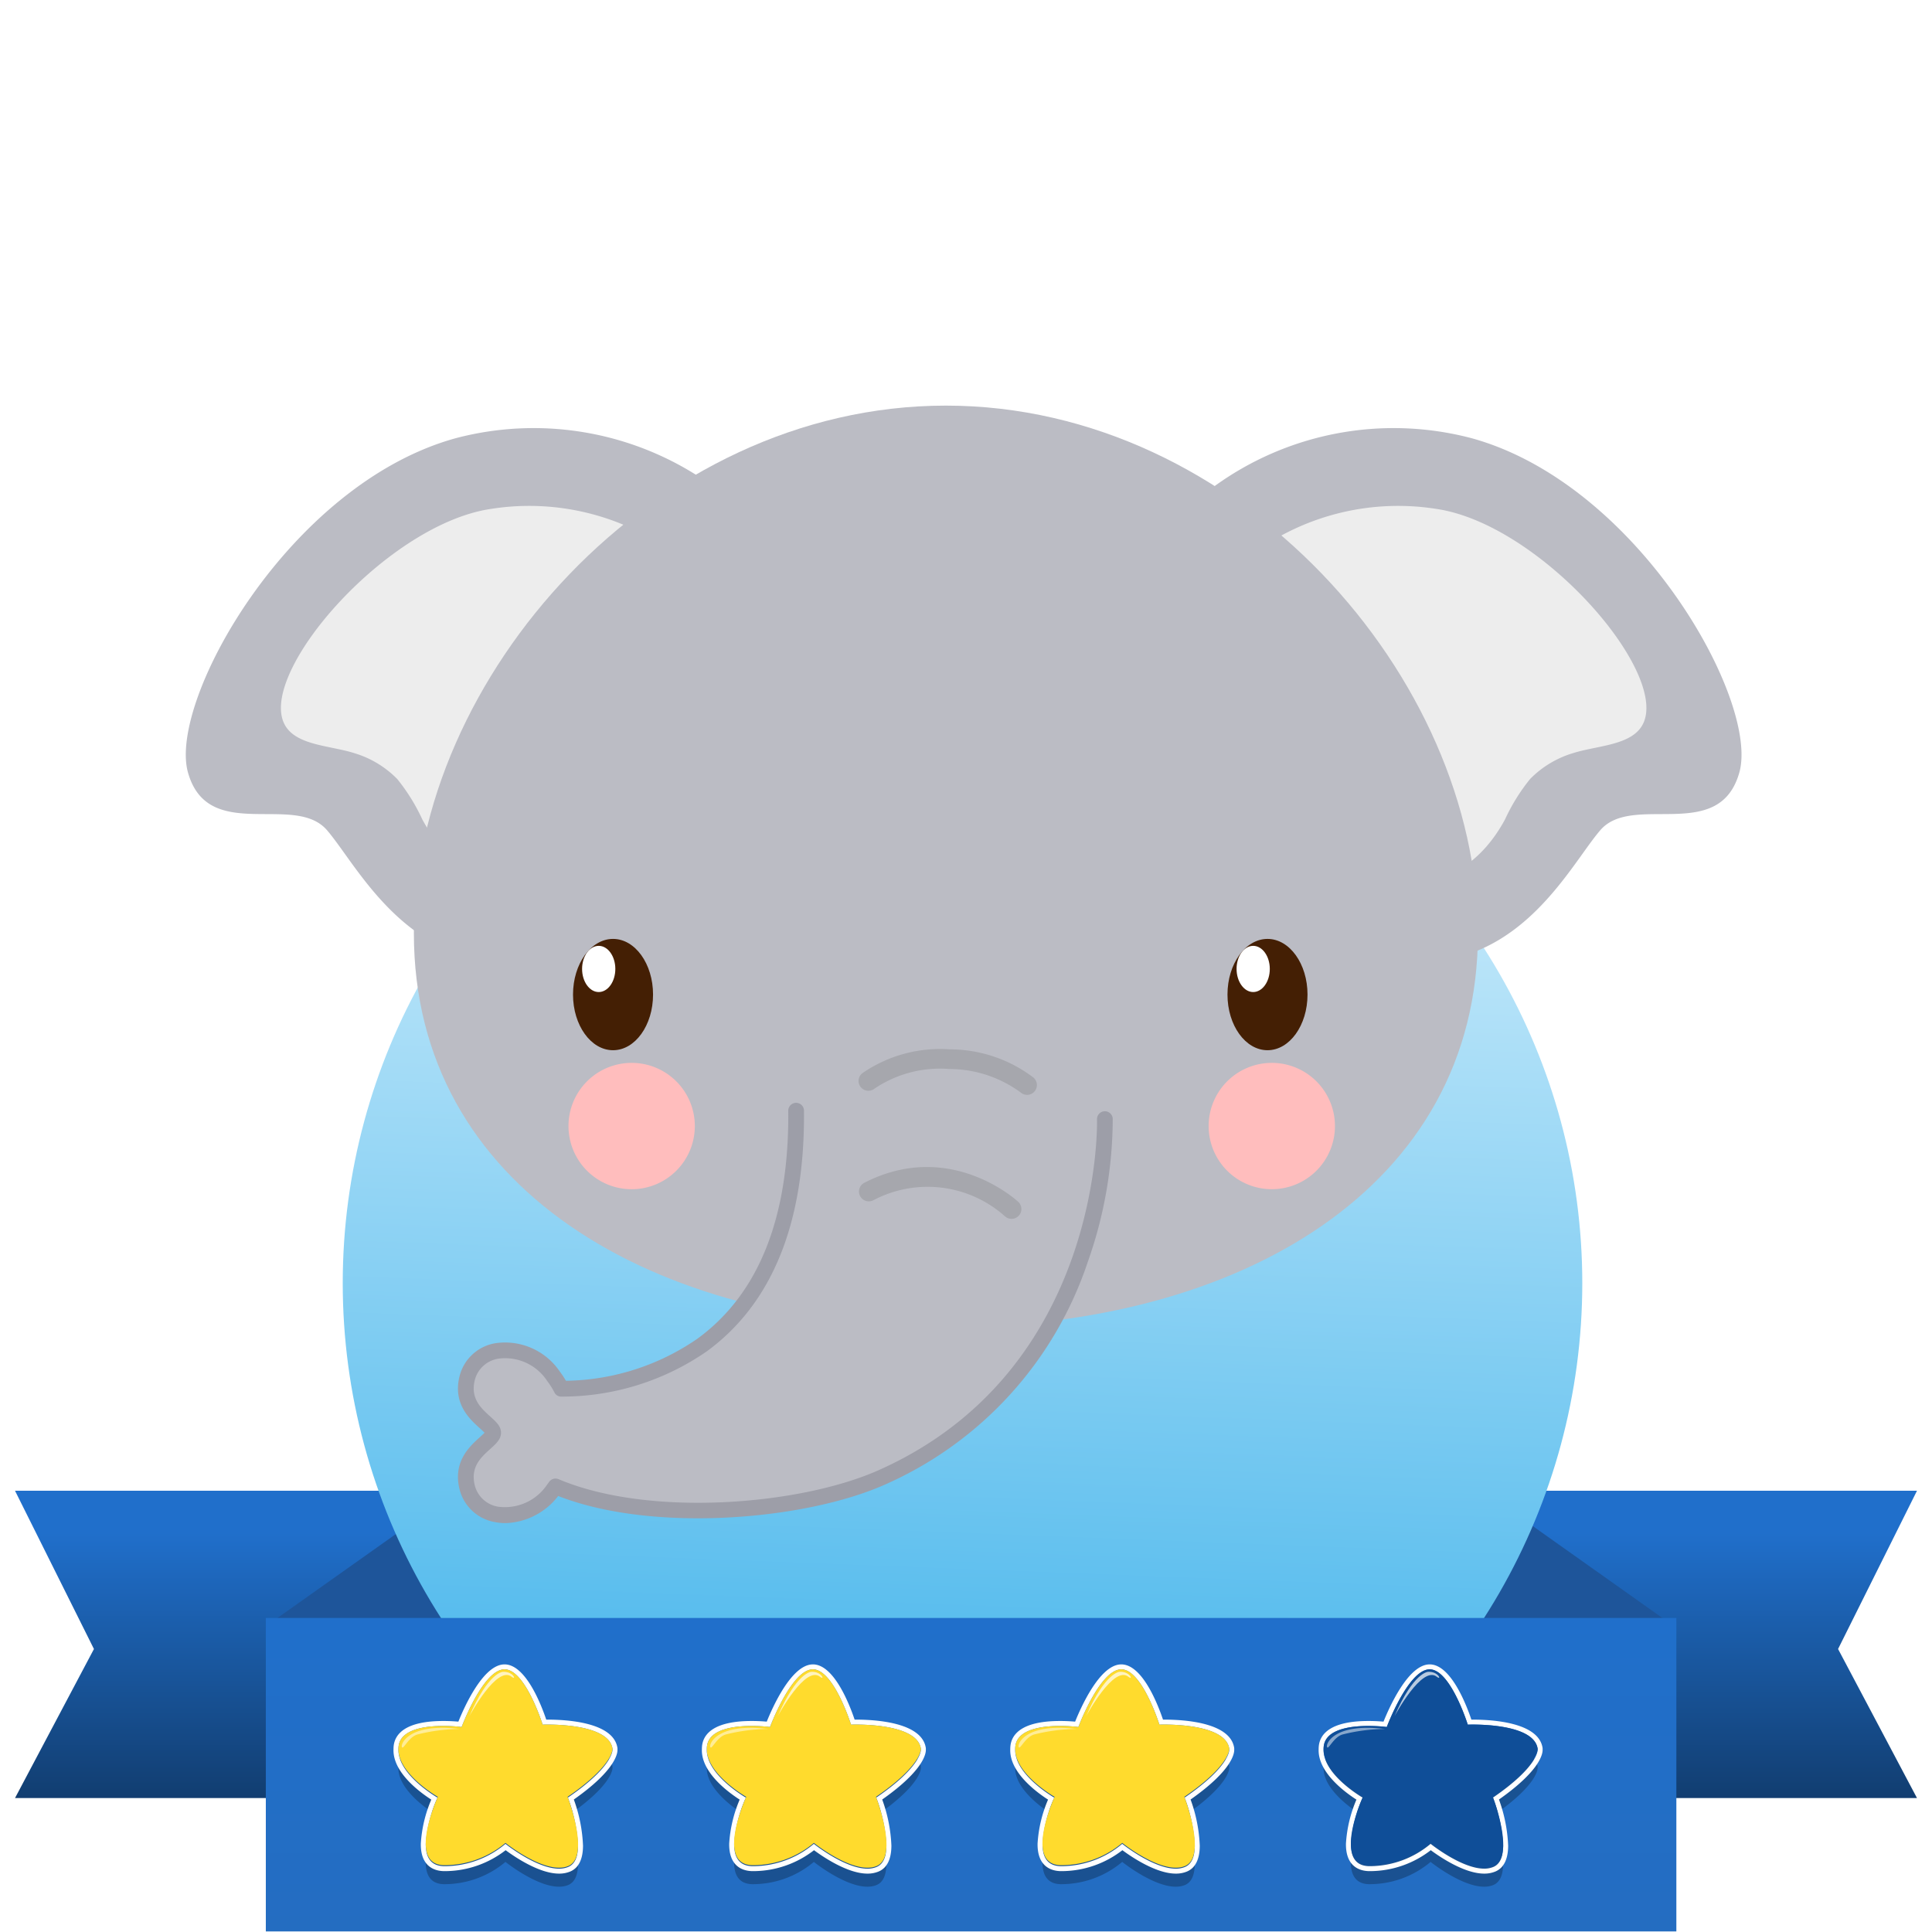 <svg xmlns="http://www.w3.org/2000/svg" xmlns:xlink="http://www.w3.org/1999/xlink" width="181" height="181" viewBox="0 0 181 181">
  <rect x="0" y="0" width="181" height="181" fill="#808080" stroke="none"/>
  <defs>
    <linearGradient id="linear-gradient" x1="0.5" y1="0.136" x2="0.5" y2="1.1" gradientUnits="objectBoundingBox">
      <stop offset="0" stop-color="#206fcb"/>
      <stop offset="1" stop-color="#103866"/>
    </linearGradient>
    <linearGradient id="linear-gradient-3" x1="0.535" y1="-0.102" x2="0.5" y2="0.811" gradientUnits="objectBoundingBox">
      <stop offset="0" stop-color="#effaff"/>
      <stop offset="1" stop-color="#54bbed"/>
    </linearGradient>
    <linearGradient id="linear-gradient-4" x1="0.5" x2="0.5" y2="1" gradientUnits="objectBoundingBox">
      <stop offset="0" stop-color="#206fcb"/>
      <stop offset="1" stop-color="#246dc1"/>
    </linearGradient>
    <clipPath id="clip-Artboard_83">
      <rect width="181" height="181"/>
    </clipPath>
  </defs>
  <g id="Artboard_83" data-name="Artboard – 83" clip-path="url(#clip-Artboard_83)">
    <rect width="181" height="181" fill="#fff"/>
    <g id="Group_27797" data-name="Group 27797" transform="translate(-1507.593 -514)">
      <g id="Group_27774" data-name="Group 27774" transform="translate(1335.249 435)">
        <g id="Group_27306" data-name="Group 27306" transform="translate(173.751 218.662)">
          <path id="Path_56597" data-name="Path 56597" d="M53.973,0H0V28.789H53.973L46.58,14.826Z" transform="translate(124.213)" fill="url(#linear-gradient)"/>
          <path id="Path_56596" data-name="Path 56596" d="M0,0H53.973V28.789H0L7.394,14.826Z" fill="url(#linear-gradient)"/>
          <path id="Path_56595" data-name="Path 56595" d="M17.745,0H37.707L19.963,12.846V32.532H0V12.577Z" transform="translate(23.66)" fill="#1e559a"/>
          <path id="Path_56598" data-name="Path 56598" d="M19.963,0H0L17.745,12.846V32.532H37.707V12.577Z" transform="translate(117.558)" fill="#1e559a"/>
        </g>
        <ellipse id="Ellipse_681" data-name="Ellipse 681" cx="58.064" cy="58.064" rx="58.064" ry="58.064" transform="translate(204.453 141.149)" fill="url(#linear-gradient-3)"/>
        <rect id="Rectangle_19590" data-name="Rectangle 19590" width="132.146" height="29.366" transform="translate(197.248 230.58)" fill="url(#linear-gradient-4)"/>
        <g id="Group_27753" data-name="Group 27753" transform="translate(209.203 234.928)">
          <g id="Group_27749" data-name="Group 27749" transform="translate(0 0)">
            <g id="Group_27254" data-name="Group 27254" transform="translate(0.467 2.15)" opacity="0.26">
              <path id="Path_56544" data-name="Path 56544" d="M83.26,76.978c-.36-2.518-6.547-2.266-6.547-2.266s-1.654-5.288-3.633-5.18-3.957,5.4-3.957,5.4-5.539-.719-5.9,1.763a2.163,2.163,0,0,0-.02.31c-.1,2.273,3.308,4.339,3.657,4.545a12.692,12.692,0,0,0-1.1,4.308c-.015,1.14.375,2.072,1.671,2.113a8.869,8.869,0,0,0,5.8-2.086s3.806,3.057,5.892,2.158c.672-.29.9-1.066.907-1.983a14.59,14.59,0,0,0-.953-4.509c4.289-2.937,4.182-4.478,4.182-4.478l0-.017A.519.519,0,0,0,83.26,76.978Z" transform="translate(-63.203 -69.53)"/>
            </g>
            <g id="Group_27255" data-name="Group 27255">
              <path id="Path_56545" data-name="Path 56545" d="M72.858,66.545c1.952,0,3.573,5.181,3.573,5.181s.172-.007.46-.007c1.44,0,5.787.175,6.087,2.273a.516.516,0,0,1,0,.072l0,.018s.107,1.54-4.182,4.478a14.59,14.59,0,0,1,.953,4.509c-.005.918-.235,1.694-.907,1.983a2.2,2.2,0,0,1-.875.166c-2.124,0-5.017-2.324-5.017-2.324a8.9,8.9,0,0,1-5.554,2.09c-.081,0-.163,0-.244,0-1.3-.041-1.686-.973-1.671-2.113a12.7,12.7,0,0,1,1.1-4.308c-.349-.206-3.755-2.272-3.657-4.545a2.16,2.16,0,0,1,.02-.31c.227-1.571,2.531-1.859,4.19-1.859a14.794,14.794,0,0,1,1.709.1s1.978-5.287,3.957-5.4h.06m0-.465h0l-.085,0c-1.974.108-3.724,4.085-4.237,5.361-.319-.029-.821-.062-1.4-.062-3.574,0-4.5,1.228-4.652,2.258a2.7,2.7,0,0,0-.025.375c-.093,2.168,2.467,4.045,3.54,4.733a12.32,12.32,0,0,0-.982,4.124c-.028,2.181,1.317,2.55,2.122,2.575.087,0,.173,0,.259,0a9.323,9.323,0,0,0,5.566-1.96c.822.61,3.139,2.194,5,2.194a2.662,2.662,0,0,0,1.06-.2c.781-.337,1.181-1.147,1.189-2.408a14.232,14.232,0,0,0-.861-4.334c3.994-2.806,4.108-4.389,4.088-4.688a.534.534,0,0,0,0-.09v-.006l0-.028c-.345-2.412-4.693-2.673-6.547-2.673h-.125c-.464-1.378-1.923-5.175-3.909-5.175Z" transform="translate(-62.454 -66.08)" fill="#fff"/>
            </g>
            <g id="Group_27747" data-name="Group 27747" transform="translate(0.466 0.465)">
              <path id="Path_56547" data-name="Path 56547" d="M66.893,78.771s-4.029-2.3-3.669-4.784,5.9-1.762,5.9-1.762,1.978-5.288,3.957-5.4,3.633,5.18,3.633,5.18,6.187-.252,6.547,2.266c0,0,.108,1.547-4.208,4.5,0,0,2.158,5.576.072,6.475s-5.892-2.158-5.892-2.158a8.869,8.869,0,0,1-5.8,2.086C64.016,85.065,66.893,78.771,66.893,78.771Z" transform="translate(-63.201 -66.826)" fill="#ffdb2d"/>
            </g>
            <g id="Group_27748" data-name="Group 27748" transform="translate(0.781 0.694)">
              <path id="Path_56552" data-name="Path 56552" d="M77.013,67.2s-1.34.007-3.139,4.152c0,0,2.59-4.847,3.975-3.678C78.334,68.032,77.952,67.131,77.013,67.2Z" transform="translate(-67.539 -67.194)" fill="#fff" opacity="0.7"/>
              <path id="Path_56553" data-name="Path 56553" d="M69.143,75.729a16.515,16.515,0,0,0-4,.523c-.746.238-1.216,1.257-1.376,1.214C63.478,77.376,64.107,75.1,69.143,75.729Z" transform="translate(-63.708 -70.37)" fill="#fff" opacity="0.5"/>
            </g>
          </g>
          <g id="Group_27750" data-name="Group 27750" transform="translate(28.891 0)">
            <g id="Group_27254-2" data-name="Group 27254" transform="translate(0.467 2.15)" opacity="0.26">
              <path id="Path_56544-2" data-name="Path 56544" d="M83.26,76.978c-.36-2.518-6.547-2.266-6.547-2.266s-1.654-5.288-3.633-5.18-3.957,5.4-3.957,5.4-5.539-.719-5.9,1.763a2.163,2.163,0,0,0-.02.31c-.1,2.273,3.308,4.339,3.657,4.545a12.692,12.692,0,0,0-1.1,4.308c-.015,1.14.375,2.072,1.671,2.113a8.869,8.869,0,0,0,5.8-2.086s3.806,3.057,5.892,2.158c.672-.29.9-1.066.907-1.983a14.59,14.59,0,0,0-.953-4.509c4.289-2.937,4.182-4.478,4.182-4.478l0-.017A.519.519,0,0,0,83.26,76.978Z" transform="translate(-63.203 -69.53)"/>
            </g>
            <g id="Group_27255-2" data-name="Group 27255" transform="translate(0)">
              <path id="Path_56545-2" data-name="Path 56545" d="M72.858,66.545c1.952,0,3.573,5.181,3.573,5.181s.172-.007.46-.007c1.44,0,5.787.175,6.087,2.273a.516.516,0,0,1,0,.072l0,.018s.107,1.54-4.182,4.478a14.59,14.59,0,0,1,.953,4.509c-.005.918-.235,1.694-.907,1.983a2.2,2.2,0,0,1-.875.166c-2.124,0-5.017-2.324-5.017-2.324a8.9,8.9,0,0,1-5.554,2.09c-.081,0-.163,0-.244,0-1.3-.041-1.686-.973-1.671-2.113a12.7,12.7,0,0,1,1.1-4.308c-.349-.206-3.755-2.272-3.657-4.545a2.16,2.16,0,0,1,.02-.31c.227-1.571,2.531-1.859,4.19-1.859a14.794,14.794,0,0,1,1.709.1s1.978-5.287,3.957-5.4h.06m0-.465h0l-.085,0c-1.974.108-3.724,4.085-4.237,5.361-.319-.029-.821-.062-1.4-.062-3.574,0-4.5,1.228-4.652,2.258a2.7,2.7,0,0,0-.025.375c-.093,2.168,2.467,4.045,3.54,4.733a12.32,12.32,0,0,0-.982,4.124c-.028,2.181,1.317,2.55,2.122,2.575.087,0,.173,0,.259,0a9.323,9.323,0,0,0,5.566-1.96c.822.61,3.139,2.194,5,2.194a2.662,2.662,0,0,0,1.06-.2c.781-.337,1.181-1.147,1.189-2.408a14.232,14.232,0,0,0-.861-4.334c3.994-2.806,4.108-4.389,4.088-4.688a.534.534,0,0,0,0-.09v-.006l0-.028c-.345-2.412-4.693-2.673-6.547-2.673h-.125c-.464-1.378-1.923-5.175-3.909-5.175Z" transform="translate(-62.454 -66.08)" fill="#fff"/>
            </g>
            <g id="Group_27747-2" data-name="Group 27747" transform="translate(0.466 0.465)">
              <path id="Path_56547-2" data-name="Path 56547" d="M66.893,78.771s-4.029-2.3-3.669-4.784,5.9-1.762,5.9-1.762,1.978-5.288,3.957-5.4,3.633,5.18,3.633,5.18,6.187-.252,6.547,2.266c0,0,.108,1.547-4.208,4.5,0,0,2.158,5.576.072,6.475s-5.892-2.158-5.892-2.158a8.869,8.869,0,0,1-5.8,2.086C64.016,85.065,66.893,78.771,66.893,78.771Z" transform="translate(-63.201 -66.826)" fill="#ffdb2d"/>
            </g>
            <g id="Group_27748-2" data-name="Group 27748" transform="translate(0.781 0.694)">
              <path id="Path_56552-2" data-name="Path 56552" d="M77.013,67.2s-1.34.007-3.139,4.152c0,0,2.59-4.847,3.975-3.678C78.334,68.032,77.952,67.131,77.013,67.2Z" transform="translate(-67.539 -67.194)" fill="#fff" opacity="0.7"/>
              <path id="Path_56553-2" data-name="Path 56553" d="M69.143,75.729a16.515,16.515,0,0,0-4,.523c-.746.238-1.216,1.257-1.376,1.214C63.478,77.376,64.107,75.1,69.143,75.729Z" transform="translate(-63.708 -70.37)" fill="#fff" opacity="0.5"/>
            </g>
          </g>
          <g id="Group_27751" data-name="Group 27751" transform="translate(57.781 0)">
            <g id="Group_27254-3" data-name="Group 27254" transform="translate(0.467 2.15)" opacity="0.26">
              <path id="Path_56544-3" data-name="Path 56544" d="M83.26,76.978c-.36-2.518-6.547-2.266-6.547-2.266s-1.654-5.288-3.633-5.18-3.957,5.4-3.957,5.4-5.539-.719-5.9,1.763a2.163,2.163,0,0,0-.02.31c-.1,2.273,3.308,4.339,3.657,4.545a12.692,12.692,0,0,0-1.1,4.308c-.015,1.14.375,2.072,1.671,2.113a8.869,8.869,0,0,0,5.8-2.086s3.806,3.057,5.892,2.158c.672-.29.9-1.066.907-1.983a14.59,14.59,0,0,0-.953-4.509c4.289-2.937,4.182-4.478,4.182-4.478l0-.017A.519.519,0,0,0,83.26,76.978Z" transform="translate(-63.203 -69.53)"/>
            </g>
            <g id="Group_27255-3" data-name="Group 27255" transform="translate(0)">
              <path id="Path_56545-3" data-name="Path 56545" d="M72.858,66.545c1.952,0,3.573,5.181,3.573,5.181s.172-.007.46-.007c1.44,0,5.787.175,6.087,2.273a.516.516,0,0,1,0,.072l0,.018s.107,1.54-4.182,4.478a14.59,14.59,0,0,1,.953,4.509c-.005.918-.235,1.694-.907,1.983a2.2,2.2,0,0,1-.875.166c-2.124,0-5.017-2.324-5.017-2.324a8.9,8.9,0,0,1-5.554,2.09c-.081,0-.163,0-.244,0-1.3-.041-1.686-.973-1.671-2.113a12.7,12.7,0,0,1,1.1-4.308c-.349-.206-3.755-2.272-3.657-4.545a2.16,2.16,0,0,1,.02-.31c.227-1.571,2.531-1.859,4.19-1.859a14.794,14.794,0,0,1,1.709.1s1.978-5.287,3.957-5.4h.06m0-.465h0l-.085,0c-1.974.108-3.724,4.085-4.237,5.361-.319-.029-.821-.062-1.4-.062-3.574,0-4.5,1.228-4.652,2.258a2.7,2.7,0,0,0-.025.375c-.093,2.168,2.467,4.045,3.54,4.733a12.32,12.32,0,0,0-.982,4.124c-.028,2.181,1.317,2.55,2.122,2.575.087,0,.173,0,.259,0a9.323,9.323,0,0,0,5.566-1.96c.822.61,3.139,2.194,5,2.194a2.662,2.662,0,0,0,1.06-.2c.781-.337,1.181-1.147,1.189-2.408a14.232,14.232,0,0,0-.861-4.334c3.994-2.806,4.108-4.389,4.088-4.688a.534.534,0,0,0,0-.09v-.006l0-.028c-.345-2.412-4.693-2.673-6.547-2.673h-.125c-.464-1.378-1.923-5.175-3.909-5.175Z" transform="translate(-62.454 -66.08)" fill="#fff"/>
            </g>
            <g id="Group_27747-3" data-name="Group 27747" transform="translate(0.466 0.465)">
              <path id="Path_56547-3" data-name="Path 56547" d="M66.893,78.771s-4.029-2.3-3.669-4.784,5.9-1.762,5.9-1.762,1.978-5.288,3.957-5.4,3.633,5.18,3.633,5.18,6.187-.252,6.547,2.266c0,0,.108,1.547-4.208,4.5,0,0,2.158,5.576.072,6.475s-5.892-2.158-5.892-2.158a8.869,8.869,0,0,1-5.8,2.086C64.016,85.065,66.893,78.771,66.893,78.771Z" transform="translate(-63.201 -66.826)" fill="#ffdb2d"/>
            </g>
            <g id="Group_27748-3" data-name="Group 27748" transform="translate(0.781 0.694)">
              <path id="Path_56552-3" data-name="Path 56552" d="M77.013,67.2s-1.34.007-3.139,4.152c0,0,2.59-4.847,3.975-3.678C78.334,68.032,77.952,67.131,77.013,67.2Z" transform="translate(-67.539 -67.194)" fill="#fff" opacity="0.7"/>
              <path id="Path_56553-3" data-name="Path 56553" d="M69.143,75.729a16.515,16.515,0,0,0-4,.523c-.746.238-1.216,1.257-1.376,1.214C63.478,77.376,64.107,75.1,69.143,75.729Z" transform="translate(-63.708 -70.37)" fill="#fff" opacity="0.5"/>
            </g>
          </g>
          <g id="Group_27752" data-name="Group 27752" transform="translate(86.672 0)">
            <g id="Group_27254-4" data-name="Group 27254" transform="translate(0.467 2.15)" opacity="0.26">
              <path id="Path_56544-4" data-name="Path 56544" d="M83.26,76.978c-.36-2.518-6.547-2.266-6.547-2.266s-1.654-5.288-3.633-5.18-3.957,5.4-3.957,5.4-5.539-.719-5.9,1.763a2.163,2.163,0,0,0-.02.31c-.1,2.273,3.308,4.339,3.657,4.545a12.692,12.692,0,0,0-1.1,4.308c-.015,1.14.375,2.072,1.671,2.113a8.869,8.869,0,0,0,5.8-2.086s3.806,3.057,5.892,2.158c.672-.29.9-1.066.907-1.983a14.59,14.59,0,0,0-.953-4.509c4.289-2.937,4.182-4.478,4.182-4.478l0-.017A.519.519,0,0,0,83.26,76.978Z" transform="translate(-63.203 -69.53)"/>
            </g>
            <g id="Group_27255-4" data-name="Group 27255" transform="translate(0)">
              <path id="Path_56545-4" data-name="Path 56545" d="M72.858,66.545c1.952,0,3.573,5.181,3.573,5.181s.172-.007.46-.007c1.44,0,5.787.175,6.087,2.273a.516.516,0,0,1,0,.072l0,.018s.107,1.54-4.182,4.478a14.59,14.59,0,0,1,.953,4.509c-.005.918-.235,1.694-.907,1.983a2.2,2.2,0,0,1-.875.166c-2.124,0-5.017-2.324-5.017-2.324a8.9,8.9,0,0,1-5.554,2.09c-.081,0-.163,0-.244,0-1.3-.041-1.686-.973-1.671-2.113a12.7,12.7,0,0,1,1.1-4.308c-.349-.206-3.755-2.272-3.657-4.545a2.16,2.16,0,0,1,.02-.31c.227-1.571,2.531-1.859,4.19-1.859a14.794,14.794,0,0,1,1.709.1s1.978-5.287,3.957-5.4h.06m0-.465h0l-.085,0c-1.974.108-3.724,4.085-4.237,5.361-.319-.029-.821-.062-1.4-.062-3.574,0-4.5,1.228-4.652,2.258a2.7,2.7,0,0,0-.025.375c-.093,2.168,2.467,4.045,3.54,4.733a12.32,12.32,0,0,0-.982,4.124c-.028,2.181,1.317,2.55,2.122,2.575.087,0,.173,0,.259,0a9.323,9.323,0,0,0,5.566-1.96c.822.61,3.139,2.194,5,2.194a2.662,2.662,0,0,0,1.06-.2c.781-.337,1.181-1.147,1.189-2.408a14.232,14.232,0,0,0-.861-4.334c3.994-2.806,4.108-4.389,4.088-4.688a.534.534,0,0,0,0-.09v-.006l0-.028c-.345-2.412-4.693-2.673-6.547-2.673h-.125c-.464-1.378-1.923-5.175-3.909-5.175Z" transform="translate(-62.454 -66.08)" fill="#fff"/>
            </g>
            <g id="Group_27747-4" data-name="Group 27747" transform="translate(0.466 0.465)">
              <path id="Path_56547-4" data-name="Path 56547" d="M66.893,78.771s-4.029-2.3-3.669-4.784,5.9-1.762,5.9-1.762,1.978-5.288,3.957-5.4,3.633,5.18,3.633,5.18,6.187-.252,6.547,2.266c0,0,.108,1.547-4.208,4.5,0,0,2.158,5.576.072,6.475s-5.892-2.158-5.892-2.158a8.869,8.869,0,0,1-5.8,2.086C64.016,85.065,66.893,78.771,66.893,78.771Z" transform="translate(-63.201 -66.826)" fill="#0f4e98"/>
            </g>
            <g id="Group_27748-4" data-name="Group 27748" transform="translate(0.781 0.694)">
              <path id="Path_56552-4" data-name="Path 56552" d="M77.013,67.2s-1.34.007-3.139,4.152c0,0,2.59-4.847,3.975-3.678C78.334,68.032,77.952,67.131,77.013,67.2Z" transform="translate(-67.539 -67.194)" fill="#fff" opacity="0.7"/>
              <path id="Path_56553-4" data-name="Path 56553" d="M69.143,75.729a16.515,16.515,0,0,0-4,.523c-.746.238-1.216,1.257-1.376,1.214C63.478,77.376,64.107,75.1,69.143,75.729Z" transform="translate(-63.708 -70.37)" fill="#fff" opacity="0.5"/>
            </g>
          </g>
        </g>
      </g>
      <g id="Group_27730" data-name="Group 27730" transform="translate(1525 552)">
        <g id="Group_27722" data-name="Group 27722" transform="translate(0 2.058)">
          <g id="Group_27721" data-name="Group 27721" transform="translate(96.257)">
            <path id="Path_57020" data-name="Path 57020" d="M1553.2,616.839a28.615,28.615,0,0,1,24.212-4.574c15.633,4.31,26.95,24.629,25.073,31.313s-9.968,1.877-13.018,5.4-8.092,14.308-20.289,12.08S1553.2,616.839,1553.2,616.839Z" transform="translate(-1553.198 -611.267)" fill="#bbbcc4"/>
            <path id="Path_57021" data-name="Path 57021" d="M1557.356,623.771a22.946,22.946,0,0,1,17.131-4.139c9.571,1.4,21.474,14.877,19.444,19.942-.891,2.22-4.251,2.184-6.626,2.932a9.4,9.4,0,0,0-4.046,2.434,17.886,17.886,0,0,0-2.345,3.782c-2.7,5.011-7.306,7.072-12.549,5.805C1560.536,652.635,1557.356,623.771,1557.356,623.771Z" transform="translate(-1553.58 -612.012)" fill="#ededed"/>
          </g>
          <path id="Path_57022" data-name="Path 57022" d="M1496.683,616.839a28.617,28.617,0,0,0-24.213-4.574c-15.633,4.31-26.95,24.629-25.074,31.313s9.969,1.877,13.018,5.4,8.092,14.308,20.289,12.08S1496.683,616.839,1496.683,616.839Z" transform="translate(-1447.193 -611.267)" fill="#bbbcc4"/>
          <path id="Path_57023" data-name="Path 57023" d="M1493.809,623.771a22.946,22.946,0,0,0-17.131-4.139c-9.57,1.4-21.474,14.877-19.443,19.942.89,2.22,4.25,2.184,6.626,2.932a9.415,9.415,0,0,1,4.046,2.434,17.911,17.911,0,0,1,2.345,3.782c2.7,5.011,7.306,7.072,12.549,5.805C1490.63,652.635,1493.809,623.771,1493.809,623.771Z" transform="translate(-1448.095 -612.012)" fill="#ededed"/>
        </g>
        <path id="Path_57024" data-name="Path 57024" d="M1570.411,658.427c0,23.841-22.317,36.914-49.845,36.914s-49.842-13.073-49.842-36.914S1493.041,609,1520.566,609,1570.411,634.586,1570.411,658.427Z" transform="translate(-1449.357 -609)" fill="#bbbcc4"/>
        <g id="Group_27723" data-name="Group 27723" transform="translate(36.275 49.962)">
          <path id="Path_57025" data-name="Path 57025" d="M1494.641,669.237c0,2.879-1.679,5.213-3.749,5.213s-3.749-2.334-3.749-5.213,1.679-5.215,3.749-5.215S1494.641,666.356,1494.641,669.237Z" transform="translate(-1487.142 -664.022)" fill="#441f04"/>
          <path id="Path_57026" data-name="Path 57026" d="M1491.193,666.9c0,1.2-.7,2.166-1.556,2.166s-1.558-.97-1.558-2.166.7-2.162,1.558-2.162S1491.193,665.708,1491.193,666.9Z" transform="translate(-1487.228 -664.088)" fill="#fff"/>
        </g>
        <g id="Group_27724" data-name="Group 27724" transform="translate(97.589 49.962)">
          <path id="Path_57027" data-name="Path 57027" d="M1562.164,669.237c0,2.879-1.678,5.213-3.749,5.213s-3.749-2.334-3.749-5.213,1.679-5.215,3.749-5.215S1562.164,666.356,1562.164,669.237Z" transform="translate(-1554.665 -664.022)" fill="#441f04"/>
          <path id="Path_57028" data-name="Path 57028" d="M1558.716,666.9c0,1.2-.7,2.166-1.555,2.166s-1.558-.97-1.558-2.166.7-2.162,1.558-2.162S1558.716,665.708,1558.716,666.9Z" transform="translate(-1554.751 -664.088)" fill="#fff"/>
        </g>
        <path id="Path_57029" data-name="Path 57029" d="M1498.512,682.729a5.918,5.918,0,1,1-5.917-5.917A5.917,5.917,0,0,1,1498.512,682.729Z" transform="translate(-1450.824 -615.236)" fill="#ffbdbd"/>
        <path id="Path_57030" data-name="Path 57030" d="M1564.557,682.729a5.917,5.917,0,1,1-5.918-5.917A5.918,5.918,0,0,1,1564.557,682.729Z" transform="translate(-1456.898 -615.236)" fill="#ffbdbd"/>
        <g id="Group_27729" data-name="Group 27729" transform="translate(25.498 60.296)">
          <path id="Path_57031" data-name="Path 57031" d="M1476.224,709.019c-.832,3.217,2.427,4.286,2.427,5.164s-3.259,1.947-2.427,5.164c.774,2.995,5.236,3.775,8.055.154a8.324,8.324,0,0,0,1.7-5.318,8.545,8.545,0,0,0-1.7-5.319C1481.495,705.217,1477,706.024,1476.224,709.019Z" transform="translate(-1475.349 -678.257)" fill="#bbbcc4"/>
          <g id="Group_27728" data-name="Group 27728">
            <path id="Path_57032" data-name="Path 57032" d="M1536.672,682.52l-28.927-.781c.279,28.74-23.886,25.976-23.886,25.976v8.6c8.843,4.606,24.52,3.069,31.9-.215C1537.5,706.426,1536.672,682.52,1536.672,682.52Z" transform="translate(-1476.063 -675.986)" fill="#bbbcc4"/>
            <g id="Group_27725" data-name="Group 27725" transform="translate(0 5.017)">
              <path id="Path_57033" data-name="Path 57033" d="M1479.744,720.309a5.114,5.114,0,0,1-1.03-.1,4.141,4.141,0,0,1-3.279-3.019c-.677-2.621.928-4.067,1.888-4.931.145-.131.329-.3.442-.418-.114-.122-.3-.287-.442-.418-.96-.865-2.565-2.31-1.888-4.931a4.16,4.16,0,0,1,3.32-3.034,6.19,6.19,0,0,1,6.035,2.616,8.9,8.9,0,0,1,.6.9,22.2,22.2,0,0,0,12.35-3.966c5.721-4.192,8.573-11.369,8.477-21.329a.736.736,0,0,1,.729-.744h.007a.737.737,0,0,1,.737.729c.1,10.462-2.954,18.043-9.078,22.533a23.836,23.836,0,0,1-13.646,4.259.7.7,0,0,1-.66-.4,7.4,7.4,0,0,0-.689-1.086,4.7,4.7,0,0,0-4.571-2.066,2.716,2.716,0,0,0-2.185,1.958c-.454,1.755.556,2.664,1.446,3.467.538.485,1,.9,1,1.513s-.465,1.028-1,1.513c-.891.8-1.9,1.712-1.446,3.466a2.7,2.7,0,0,0,2.15,1.945,4.754,4.754,0,0,0,4.61-2.058c.068-.087.131-.175.193-.263a.736.736,0,0,1,.888-.252c8.477,3.592,22.6,2.442,29.967-.837,21.042-9.362,20.482-32.646,20.474-32.88a.737.737,0,0,1,1.473-.051,40.349,40.349,0,0,1-2.344,13.431,34.839,34.839,0,0,1-19,20.846c-7.495,3.335-21.737,4.539-30.608,1.066A6.485,6.485,0,0,1,1479.744,720.309Z" transform="translate(-1475.274 -680.928)" fill="#9d9ea8"/>
            </g>
            <g id="Group_27726" data-name="Group 27726" transform="translate(37.533)">
              <path id="Path_57034" data-name="Path 57034" d="M1532.394,679.677a.918.918,0,0,1-.6-.22,11.3,11.3,0,0,0-6.686-2.2,10.974,10.974,0,0,0-7.01,1.84.921.921,0,0,1-1.146-1.443,12.847,12.847,0,0,1,8.224-2.238,12.981,12.981,0,0,1,7.811,2.641.921.921,0,0,1-.6,1.623Z" transform="translate(-1516.608 -675.403)" fill="#a6a7ad"/>
            </g>
            <g id="Group_27727" data-name="Group 27727" transform="translate(37.57 11.036)">
              <path id="Path_57035" data-name="Path 57035" d="M1530.943,692.415a.922.922,0,0,1-.635-.253h0a10.888,10.888,0,0,0-12.318-1.489.921.921,0,0,1-.842-1.639c8.065-4.141,14.367,1.734,14.43,1.794a.921.921,0,0,1-.636,1.587Z" transform="translate(-1516.649 -687.557)" fill="#a6a7ad"/>
            </g>
          </g>
        </g>
      </g>
    </g>
  </g>
</svg>
